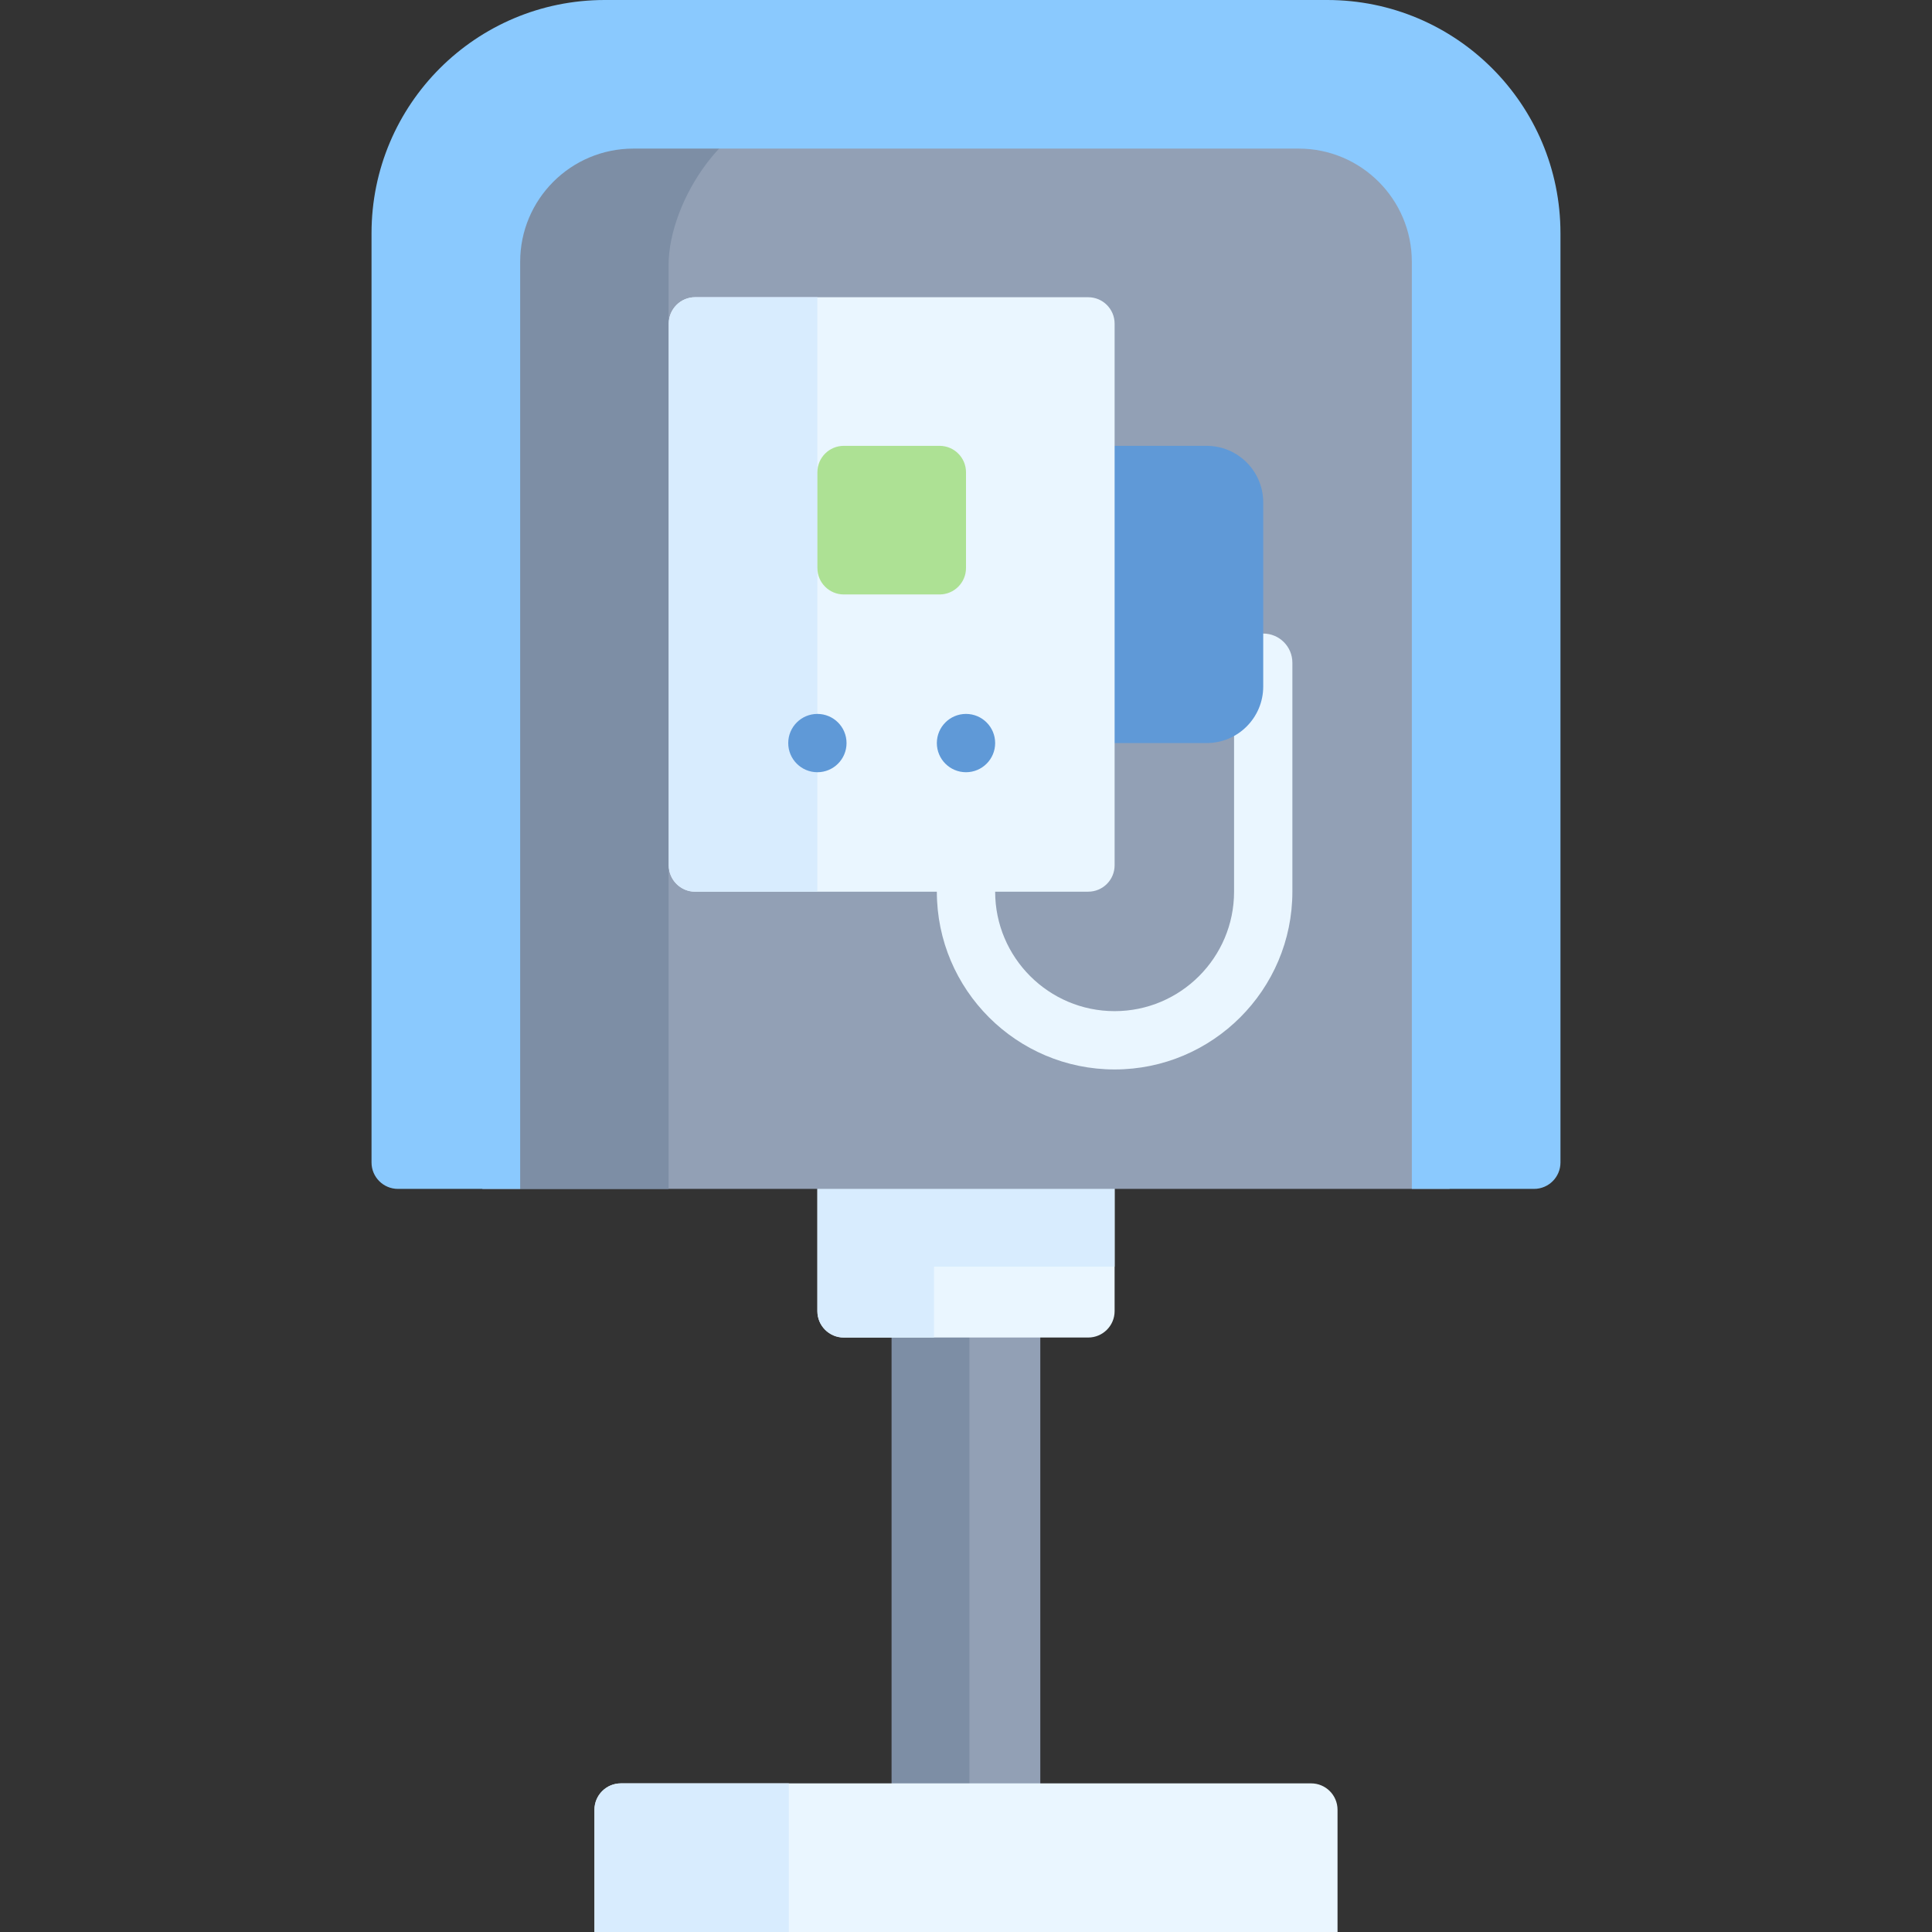 <svg id="Capa_1" enable-background="new 0 0 512 512" height="512" viewBox="0 0 512 512" width="512" xmlns="http://www.w3.org/2000/svg"><rect x="0" y="0" width="512" height="512" fill="#333333" stroke="none"/><g><path d="m236.308 344.458h39.384v138.153h-39.384z" fill="#92a0b5"/><path d="m236.303 344.463h20.604v138.152h-20.604z" fill="#7d8ea5"/><path d="m354.461 511.996h-196.922v-32.384c0-3.866 3.134-7 7-7h182.921c3.866 0 7 3.134 7 7v32.384z" fill="#eaf6ff"/><path d="m209.044 472.616v39.384h-51.51v-32.384c0-3.866 3.134-7 7-7z" fill="#d8ecfe"/><path d="m288.384 354.458h-64.768c-3.866 0-7-3.134-7-7v-42.384h78.768v42.384c0 3.866-3.134 7-7 7z" fill="#eaf6ff"/><path d="m295.384 305.079v30.604h-47.863v18.78h-23.906c-3.866 0-7-3.134-7-7v-42.384z" fill="#d8ecfe"/><path d="m384.15 69.38v245.69h-256.3v-245.69c0-22.97 15.82-40 40-40h176.3c23.03 0 40 17.03 40 40z" fill="#92a0b5"/><path d="m209.96 29.38c-17.07 0-32.78 23.85-32.78 40.91v244.79h-49.33v-245.7c0-22.97 15.82-40 40-40z" fill="#7d8ea5"/><path d="m413.54 61.81v246.26c0 3.87-3.14 7-7 7h-32.39v-245.69c0-16.56-13.43-30-30-30h-176.3c-16.57 0-30 13.44-30 30v245.69h-32.39c-3.86 0-7-3.13-7-7v-246.26c0-34.14 27.68-61.81 61.81-61.81h191.46c34.13 0 61.81 27.67 61.81 61.81z" fill="#8ac9fe"/><g><path d="m295.385 283.417c-25.977 0-47.111-21.134-47.111-47.111 0-4.268 3.459-7.726 7.726-7.726 4.268 0 7.726 3.459 7.726 7.726 0 17.457 14.201 31.658 31.658 31.658 17.456 0 31.657-14.201 31.657-31.658v-60.681c0-4.268 3.459-7.726 7.726-7.726 4.268 0 7.726 3.459 7.726 7.726v60.681c.002 25.977-21.132 47.111-47.108 47.111z" fill="#eaf6ff"/></g><path d="m319.769 196.921h-34.384v-78.769h34.384c8.284 0 15 6.716 15 15v48.769c0 8.285-6.716 15-15 15z" fill="#5f99d7"/><path d="m288.384 236.306h-104.153c-3.866 0-7-3.134-7-7v-143.537c0-3.866 3.134-7 7-7h104.153c3.866 0 7 3.134 7 7v143.537c0 3.866-3.134 7-7 7z" fill="#eaf6ff"/><path d="m216.616 78.764v157.547h-32.384c-3.866 0-7-3.134-7-7v-143.547c0-3.866 3.134-7 7-7z" fill="#d8ecfe"/><path d="m249 157.537h-25.384c-3.866 0-7-3.134-7-7v-25.384c0-3.866 3.134-7 7-7h25.384c3.866 0 7 3.134 7 7v25.384c0 3.866-3.134 7-7 7z" fill="#ade194"/><g fill="#5f99d7"><path d="m216.616 204.648c-4.267 0-7.726-3.459-7.726-7.726 0-4.267 3.459-7.726 7.726-7.726 4.267 0 7.726 3.459 7.726 7.726 0 4.266-3.459 7.726-7.726 7.726z"/><path d="m256 204.648c-4.267 0-7.726-3.459-7.726-7.726 0-4.267 3.459-7.726 7.726-7.726 4.267 0 7.726 3.459 7.726 7.726 0 4.266-3.459 7.726-7.726 7.726z"/></g></g></svg>